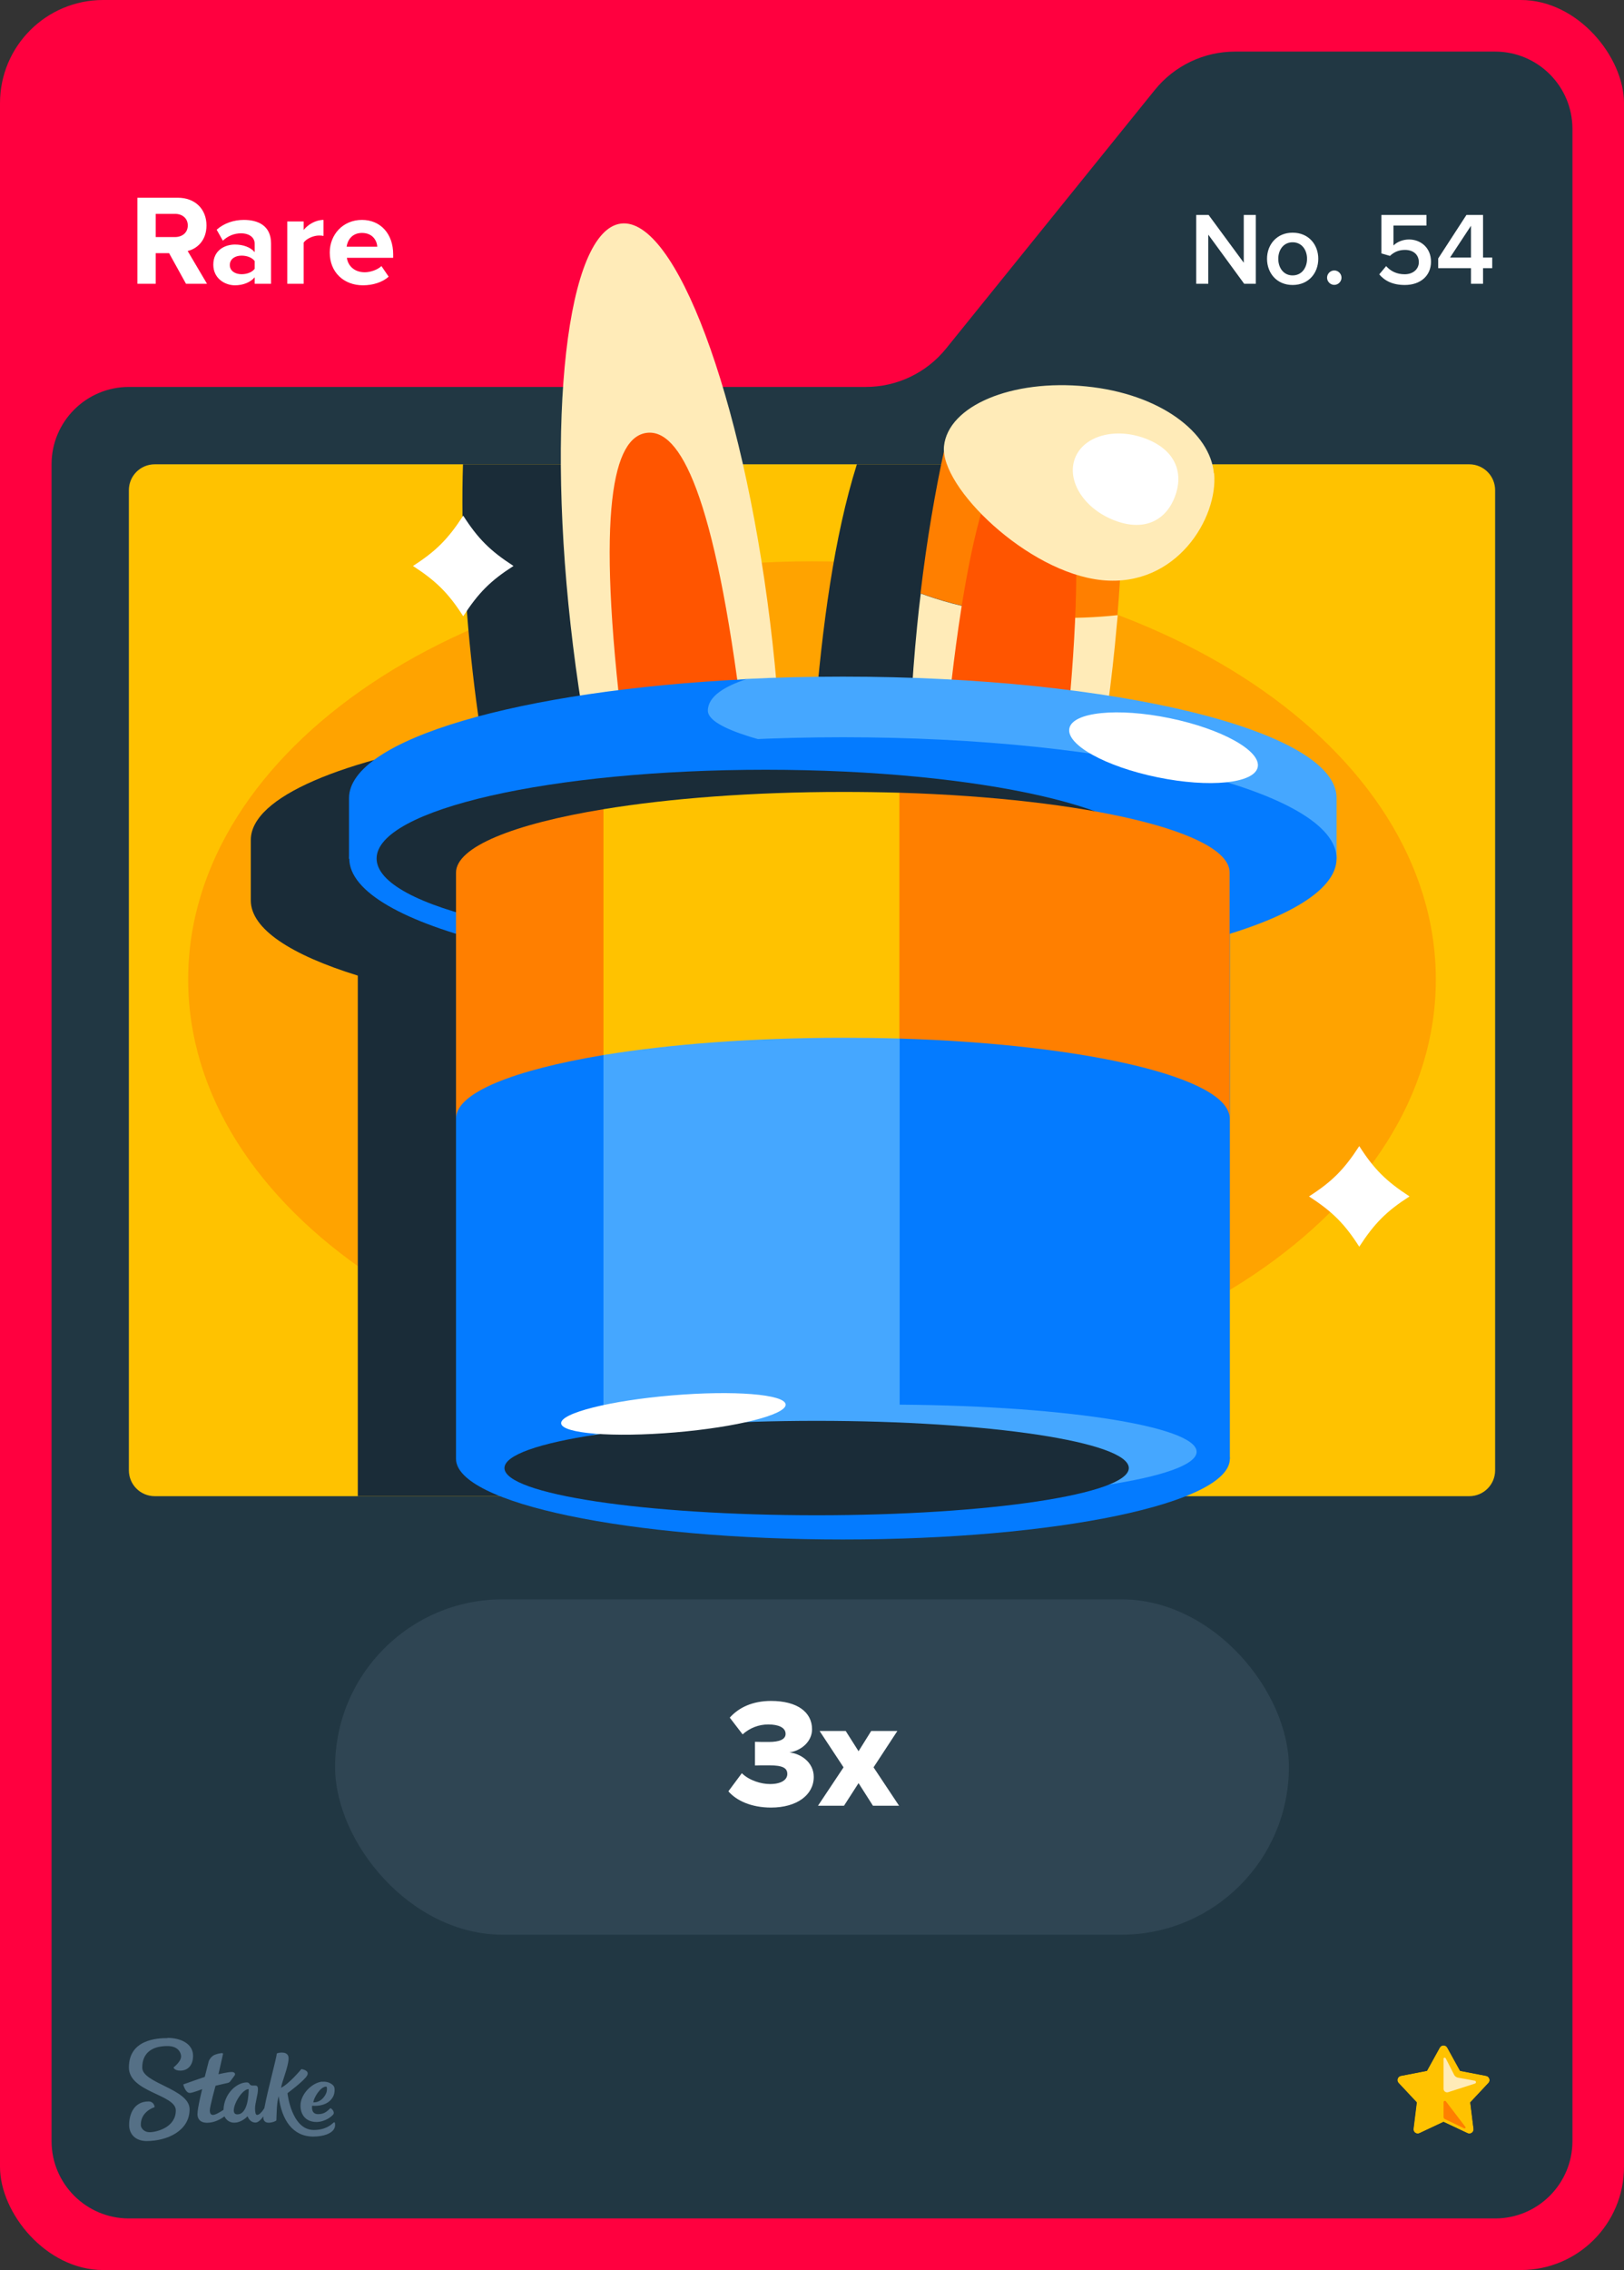 <svg width="63" height="88" viewBox="0 0 63 88" fill="none" xmlns="http://www.w3.org/2000/svg">
<rect x="0" y="0" width="63" height="88" fill="#333333" stroke="none"/>
<rect width="63" height="88" rx="4" fill="#FF003F"/>
<path d="M36.701 13.513L44.799 3.487C45.559 2.546 46.702 2 47.911 2H58C59.657 2 61 3.343 61 5V83C61 84.657 59.657 86 58 86H5C3.343 86 2 84.657 2 83V18C2 16.343 3.343 15 5 15H33.589C34.798 15 35.941 14.454 36.701 13.513Z" fill="#213743"/>
<rect x="5" y="18" width="53" height="40" rx="1" fill="#2F4553"/>
<g clip-path="url(#clip0_26835_29217)">
<path d="M57 18H6C5.448 18 5 18.448 5 19V57C5 57.552 5.448 58 6 58H57C57.552 58 58 57.552 58 57V19C58 18.448 57.552 18 57 18Z" fill="#FFC200"/>
<path d="M31.5 54.18C44.865 54.18 55.7 46.922 55.7 37.97C55.7 29.017 44.865 21.76 31.5 21.76C18.135 21.76 7.3 29.017 7.3 37.97C7.3 46.922 18.135 54.18 31.5 54.18Z" fill="#FFA300"/>
<path d="M39.22 28.6C39.3 27.96 39.38 27.3 39.45 26.63C39.49 26.23 39.52 25.84 39.56 25.46C39.6 25 39.62 24.57 39.64 24.12C42.1 23.96 43.45 21.55 43.3 19.98C43.23 19.27 42.79 18.58 42.07 18H33.24C32.36 20.8 31.9 24.23 31.6 27.91C30.71 27.88 29.81 27.86 28.89 27.86C27.97 27.86 27.14 27.88 26.29 27.91C26.23 27.19 26.15 26.47 26.06 25.73C25.71 22.9 25.2 20.27 24.61 18H17.96C17.88 20.53 18.02 23.5 18.41 26.67C18.49 27.32 18.58 27.96 18.68 28.59C13.31 29.42 9.73 30.89 9.73 32.56V34.91C9.73 36.01 11.29 37.02 13.88 37.82V58H43.9V37.82C46.49 37.02 48.05 36.01 48.05 34.91V32.56C48.05 30.9 44.52 29.44 39.21 28.61L39.22 28.6Z" fill="#1A2C38"/>
<path d="M17.97 19.99C17.38 20.9 16.91 21.37 16.02 21.94C16.93 22.53 17.4 23 17.97 23.89C18.56 22.98 19.03 22.51 19.92 21.94C19.01 21.35 18.54 20.88 17.97 19.99Z" fill="white"/>
<path d="M52.73 44.43C52.14 45.34 51.67 45.81 50.78 46.38C51.69 46.97 52.16 47.44 52.73 48.33C53.32 47.42 53.79 46.95 54.68 46.38C53.77 45.79 53.3 45.32 52.73 44.43Z" fill="white"/>
<path d="M43.35 23.84C43.5 22.03 43.57 20.3 43.56 18.7L36.66 17.3C36.28 19.03 35.95 20.96 35.71 23C37.04 23.49 39.75 24.22 43.35 23.84Z" fill="#FF7F00"/>
<path d="M35.72 23C35.67 23.41 35.62 23.83 35.58 24.25C34.7 33.05 35.7 40.36 37.82 40.58C39.94 40.8 42.37 33.83 43.25 25.02C43.29 24.62 43.32 24.23 43.36 23.85C39.76 24.23 37.05 23.5 35.72 23.01V23Z" fill="#FFEBB8"/>
<path d="M41.37 28.46C40.49 37.26 38.74 44.3 37.46 44.17C36.18 44.04 35.86 36.8 36.74 28C37.62 19.2 38.92 16.69 40.2 16.82C41.48 16.95 42.26 19.66 41.37 28.47V28.46Z" fill="#FF5500"/>
<path d="M47.1 18.35C47.26 20.07 45.64 22.78 42.75 22.49C39.86 22.2 36.46 18.87 36.62 17.3C36.78 15.73 39.25 14.69 42.14 14.98C45.03 15.27 46.95 16.78 47.09 18.35H47.1Z" fill="#FFEBB8"/>
<path d="M45.58 19.25C45.25 20.13 44.44 20.63 43.25 20.18C42.06 19.73 41.37 18.65 41.7 17.77C42.03 16.89 43.27 16.55 44.46 17.01C45.65 17.47 45.91 18.38 45.58 19.25Z" fill="white"/>
<path d="M28.012 40.467C30.122 40.206 30.955 32.877 29.872 24.096C28.79 15.315 26.201 8.407 24.091 8.667C21.98 8.928 21.147 16.257 22.23 25.038C23.313 33.819 25.902 40.727 28.012 40.467Z" fill="#FFEBB8"/>
<path d="M28.8 27.88C29.88 36.66 29.73 43.91 28.45 44.07C27.17 44.23 25.26 37.24 24.18 28.45C23.1 19.67 23.81 16.94 25.09 16.78C26.37 16.62 27.72 19.1 28.8 27.88Z" fill="#FF5500"/>
<path d="M32.7 26.23C31.42 26.23 30.16 26.26 28.95 26.32C28.95 26.32 26.2 26.58 26.2 27.76C26.2 29.21 37.75 30.05 37.75 30.05V35.46C42.66 35.13 46.79 34.33 49.28 33.28H51.85V30.93C51.85 28.33 43.27 26.23 32.7 26.23Z" fill="#45A7FF"/>
<path d="M27.46 27.55C27.46 26.99 28.13 26.6 28.95 26.33C20.17 26.76 13.54 28.66 13.54 30.94V33.29H16.11C19.42 34.69 25.61 35.64 32.7 35.64C34.45 35.64 36.15 35.58 37.76 35.47V30.06C37.76 30.06 27.46 29 27.46 27.55Z" fill="#047BFF"/>
<path d="M32.7 37.98C43.276 37.98 51.85 35.876 51.85 33.28C51.85 30.684 43.276 28.58 32.7 28.58C22.124 28.58 13.55 30.684 13.55 33.28C13.55 35.876 22.124 37.98 32.7 37.98Z" fill="#047BFF"/>
<path d="M29.7 36.72C38.034 36.72 44.79 35.18 44.79 33.28C44.79 31.38 38.034 29.84 29.7 29.84C21.366 29.84 14.61 31.38 14.61 33.28C14.61 35.18 21.366 36.72 29.7 36.72Z" fill="#1A2C38"/>
<path d="M47.71 35.14H17.69V56.55H47.71V35.14Z" fill="#047BFF"/>
<path d="M32.7 59.68C40.99 59.68 47.71 58.279 47.71 56.55C47.71 54.821 40.99 53.42 32.7 53.42C24.41 53.42 17.69 54.821 17.69 56.55C17.69 58.279 24.41 59.68 32.7 59.68Z" fill="#047BFF"/>
<path d="M34.9 35.63H23.41V56.59H34.9V35.63Z" fill="#45A7FF"/>
<path d="M34.31 58.11C40.998 58.11 46.42 57.291 46.42 56.28C46.42 55.269 40.998 54.45 34.31 54.45C27.622 54.45 22.2 55.269 22.2 56.28C22.2 57.291 27.622 58.11 34.31 58.11Z" fill="#45A7FF"/>
<path d="M31.68 58.74C38.368 58.74 43.79 57.921 43.79 56.91C43.79 55.899 38.368 55.08 31.68 55.08C24.992 55.08 19.57 55.899 19.57 56.91C19.57 57.921 24.992 58.74 31.68 58.74Z" fill="#1A2C38"/>
<path d="M26.184 55.529C28.588 55.326 30.511 54.84 30.478 54.444C30.444 54.048 28.468 53.891 26.063 54.094C23.658 54.297 21.735 54.782 21.768 55.179C21.802 55.575 23.779 55.732 26.184 55.529Z" fill="white"/>
<path d="M48.791 29.738C48.922 29.105 47.391 28.255 45.373 27.84C43.356 27.425 41.614 27.602 41.484 28.235C41.354 28.868 42.884 29.718 44.902 30.132C46.92 30.547 48.661 30.371 48.791 29.738Z" fill="white"/>
<path d="M34.89 30.73C32.86 33.81 32.78 36.98 34.89 40.26C42.14 40.48 47.7 41.78 47.7 43.35V33.82C47.7 32.25 42.13 30.95 34.89 30.73Z" fill="#FF7F00"/>
<path d="M32.7 30.7C29.19 30.7 25.96 30.95 23.41 31.37C21.77 34.59 21.75 37.77 23.41 40.9C25.97 40.48 29.19 40.23 32.7 40.23C33.45 40.23 34.18 40.24 34.89 40.26V30.73C34.17 30.71 33.44 30.7 32.7 30.7Z" fill="#FFC200"/>
<path d="M17.69 33.83V43.36C17.69 42.36 19.93 41.48 23.41 40.9V31.37C19.93 31.94 17.69 32.83 17.69 33.83Z" fill="#FF7F00"/>
</g>
<path fill-rule="evenodd" clip-rule="evenodd" d="M6.498 79C6.99 79 7.486 79.213 7.49 79.691C7.49 80.104 7.247 80.27 6.998 80.27C6.75 80.27 6.733 80.144 6.733 80.144C6.733 80.144 7.025 79.926 7.025 79.717C7.025 79.609 6.942 79.313 6.489 79.317C5.858 79.317 5.518 79.617 5.518 80.152C5.518 80.765 7.351 80.974 7.355 81.765C7.355 82.613 6.476 82.996 5.692 83C5.283 83 5.013 82.761 5.009 82.378C5.009 81.926 5.222 81.465 5.758 81.465C5.884 81.457 5.988 81.552 5.997 81.678C5.997 81.678 5.997 81.683 5.997 81.687C5.997 81.687 5.457 81.839 5.462 82.378C5.462 82.478 5.566 82.661 5.819 82.656C6.071 82.652 6.824 82.474 6.82 81.809C6.82 81.191 5.004 81.109 5 80.148C5 79.065 6.088 79.009 6.498 79.009V79ZM10.747 79.6C10.812 79.57 11.213 79.491 11.195 79.813C11.182 80.135 10.939 80.691 10.904 80.935C11.23 80.77 11.692 80.209 11.692 80.209C11.692 80.209 12.018 80.252 11.918 80.452C11.818 80.652 11.152 81.144 11.152 81.144C11.152 81.144 11.304 82.57 12.171 82.57C12.645 82.57 12.85 82.361 12.937 82.287C12.959 82.27 12.976 82.265 12.985 82.278C13.02 82.387 12.994 82.504 12.915 82.591C12.819 82.696 12.597 82.822 12.153 82.826C11.365 82.826 10.925 82.196 10.812 81.261C10.725 81.535 10.734 81.983 10.721 82.2C10.695 82.243 10.251 82.417 10.216 82.117C10.216 82.091 10.216 82.07 10.216 82.043C10.133 82.161 10.02 82.283 9.911 82.283C9.72 82.283 9.637 82.122 9.602 82.039C9.576 82.07 9.363 82.287 9.088 82.287C8.923 82.291 8.775 82.196 8.709 82.043C8.57 82.144 8.322 82.291 8.039 82.291C7.734 82.291 7.66 82.109 7.66 81.957C7.66 81.713 7.843 80.987 7.843 80.987C7.843 80.987 7.486 81.13 7.364 81.135C7.194 81.135 7.112 80.822 7.112 80.813C7.112 80.809 7.112 80.8 7.12 80.8C7.22 80.761 7.943 80.513 7.943 80.513C7.943 80.513 8.078 79.983 8.096 79.913C8.113 79.844 8.213 79.7 8.331 79.656C8.418 79.622 8.509 79.6 8.601 79.591C8.631 79.591 8.653 79.6 8.653 79.617C8.653 79.635 8.474 80.409 8.474 80.409C8.474 80.409 8.849 80.322 8.988 80.322C9.097 80.322 9.154 80.387 9.093 80.47C9.032 80.552 8.962 80.648 8.927 80.691C8.888 80.735 8.862 80.743 8.77 80.761C8.644 80.787 8.361 80.856 8.361 80.856C8.361 80.856 8.135 81.678 8.139 81.817C8.139 81.896 8.165 81.987 8.261 81.987C8.357 81.987 8.54 81.874 8.67 81.791C8.692 81.152 9.188 80.726 9.576 80.726C9.702 80.726 9.654 80.848 9.798 80.848H9.889C9.946 80.848 10.007 80.852 10.007 80.996C10.007 81.196 9.894 81.526 9.894 81.735C9.894 81.883 9.915 81.987 9.972 81.987C10.068 81.987 10.177 81.848 10.255 81.726C10.381 81.03 10.734 79.761 10.734 79.617L10.747 79.6ZM12.502 80.7C12.767 80.678 12.933 80.822 12.963 80.9C12.994 80.978 12.989 81.161 12.915 81.291C12.684 81.704 12.11 81.63 12.11 81.63C12.11 81.63 12.044 81.957 12.341 81.957C12.593 81.957 12.706 81.83 12.815 81.726C12.859 81.726 12.994 81.865 12.933 81.961C12.885 82.035 12.619 82.257 12.28 82.261C11.74 82.261 11.605 81.8 11.674 81.47C11.766 81.061 12.175 80.722 12.502 80.696V80.7ZM9.646 80.987C9.323 80.987 8.827 81.97 9.206 81.965C9.619 81.965 9.646 81.183 9.646 81.004V80.987ZM12.641 80.891C12.423 80.9 12.175 81.317 12.153 81.5C12.48 81.513 12.654 81.196 12.676 81.07C12.689 80.974 12.693 80.887 12.641 80.887V80.891Z" fill="#557086"/>
<path d="M56.144 79.378L56.641 80.278L57.652 80.473C57.779 80.499 57.83 80.656 57.741 80.749L57.036 81.501L57.163 82.524C57.181 82.656 57.045 82.749 56.93 82.694L56 82.257L55.07 82.694C54.951 82.749 54.82 82.652 54.837 82.524L54.964 81.501L54.259 80.749C54.17 80.656 54.221 80.499 54.348 80.473L55.359 80.278L55.856 79.378C55.919 79.263 56.085 79.263 56.144 79.378Z" fill="#FFC200"/>
<path d="M56 79.293C56.055 79.293 56.115 79.323 56.144 79.378L56.641 80.278L57.652 80.473C57.779 80.499 57.83 80.656 57.741 80.749L57.036 81.501L57.163 82.524C57.176 82.626 57.096 82.711 56.998 82.711C56.977 82.711 56.951 82.707 56.926 82.694L55.996 82.257L55.066 82.694C55.04 82.707 55.019 82.711 54.994 82.711C54.9 82.711 54.815 82.626 54.828 82.524L54.955 81.501L54.251 80.749C54.161 80.656 54.212 80.499 54.34 80.473L55.35 80.278L55.847 79.378C55.877 79.323 55.936 79.293 55.992 79.293M56 79.081C55.864 79.081 55.737 79.157 55.669 79.276L55.219 80.091L54.306 80.265C54.17 80.291 54.059 80.388 54.017 80.52C53.974 80.652 54.008 80.796 54.102 80.894L54.739 81.573L54.624 82.495C54.611 82.601 54.645 82.711 54.713 82.792C54.786 82.873 54.888 82.919 54.998 82.919C55.053 82.919 55.108 82.906 55.159 82.881L56 82.486L56.841 82.881C56.892 82.906 56.947 82.919 57.002 82.919C57.112 82.919 57.214 82.873 57.287 82.792C57.359 82.711 57.393 82.601 57.376 82.495L57.261 81.573L57.898 80.894C57.992 80.792 58.026 80.647 57.983 80.52C57.941 80.388 57.83 80.291 57.694 80.265L56.781 80.091L56.331 79.276C56.263 79.157 56.136 79.081 56 79.081Z" fill="#213743"/>
<path d="M56 79.815V80.974C56 81.068 56.089 81.132 56.178 81.106L57.219 80.771C57.274 80.754 57.27 80.673 57.21 80.66L56.556 80.541C56.497 80.529 56.442 80.49 56.412 80.435L56.085 79.794C56.064 79.751 55.996 79.764 55.996 79.815H56Z" fill="#FFEBB8"/>
<path d="M56 81.492V82.07C56 82.104 56.017 82.129 56.047 82.146L56.798 82.507C56.837 82.524 56.87 82.482 56.845 82.448L56.093 81.463C56.064 81.424 56 81.446 56 81.492Z" fill="#FF7F00"/>
<rect x="13" y="62" width="37" height="13" rx="6.5" fill="#2F4553"/>
<path d="M29.912 70.072C29.144 70.072 28.568 69.802 28.256 69.442L28.778 68.74C29.066 69.022 29.522 69.16 29.87 69.16C30.314 69.16 30.542 68.992 30.542 68.77C30.542 68.542 30.374 68.434 29.828 68.434C29.654 68.434 29.348 68.434 29.288 68.44V67.522C29.366 67.528 29.678 67.528 29.828 67.528C30.242 67.528 30.476 67.426 30.476 67.216C30.476 66.964 30.188 66.85 29.804 66.85C29.438 66.85 29.09 66.982 28.808 67.234L28.31 66.586C28.646 66.208 29.174 65.938 29.912 65.938C30.932 65.938 31.502 66.376 31.502 67.036C31.502 67.504 31.1 67.858 30.626 67.936C31.052 67.978 31.568 68.308 31.568 68.884C31.568 69.586 30.908 70.072 29.912 70.072ZM34.877 70H33.864L33.306 69.124L32.742 70H31.733L32.724 68.512L31.794 67.102H32.807L33.306 67.888L33.797 67.102H34.812L33.888 68.512L34.877 70Z" fill="white"/>
<path d="M8.03 11H7.215L6.56 9.815H6.04V11H5.33V7.665H6.89C7.585 7.665 8.01 8.12 8.01 8.74C8.01 9.33 7.64 9.645 7.28 9.73L8.03 11ZM6.785 9.19C7.07 9.19 7.285 9.02 7.285 8.74C7.285 8.46 7.07 8.29 6.785 8.29H6.04V9.19H6.785ZM10.515 11H9.88V10.75C9.715 10.945 9.43 11.06 9.115 11.06C8.73 11.06 8.275 10.8 8.275 10.26C8.275 9.695 8.73 9.48 9.115 9.48C9.435 9.48 9.72 9.585 9.88 9.775V9.45C9.88 9.205 9.67 9.045 9.35 9.045C9.09 9.045 8.85 9.14 8.645 9.33L8.405 8.905C8.7 8.645 9.08 8.525 9.46 8.525C10.01 8.525 10.515 8.745 10.515 9.44V11ZM9.37 10.63C9.575 10.63 9.775 10.56 9.88 10.42V10.12C9.775 9.98 9.575 9.91 9.37 9.91C9.12 9.91 8.915 10.04 8.915 10.275C8.915 10.5 9.12 10.63 9.37 10.63ZM11.78 11H11.145V8.585H11.78V8.915C11.95 8.7 12.25 8.525 12.55 8.525V9.145C12.505 9.135 12.445 9.13 12.375 9.13C12.165 9.13 11.885 9.25 11.78 9.405V11ZM14.082 11.06C13.347 11.06 12.792 10.565 12.792 9.79C12.792 9.09 13.307 8.525 14.042 8.525C14.762 8.525 15.252 9.065 15.252 9.855V9.995H13.457C13.497 10.3 13.742 10.555 14.152 10.555C14.357 10.555 14.642 10.465 14.797 10.315L15.077 10.725C14.837 10.945 14.457 11.06 14.082 11.06ZM14.637 9.565C14.622 9.335 14.462 9.03 14.042 9.03C13.647 9.03 13.477 9.325 13.447 9.565H14.637Z" fill="white"/>
<path d="M48.717 11H48.265L46.873 9.096V11H46.405V8.332H46.885L48.249 10.184V8.332H48.717V11ZM50.144 11.048C49.532 11.048 49.152 10.588 49.152 10.032C49.152 9.48 49.532 9.02 50.144 9.02C50.764 9.02 51.14 9.48 51.14 10.032C51.14 10.588 50.764 11.048 50.144 11.048ZM50.144 10.676C50.504 10.676 50.704 10.376 50.704 10.032C50.704 9.692 50.504 9.392 50.144 9.392C49.788 9.392 49.588 9.692 49.588 10.032C49.588 10.376 49.788 10.676 50.144 10.676ZM51.761 11.044C51.609 11.044 51.481 10.916 51.481 10.764C51.481 10.612 51.609 10.484 51.761 10.484C51.913 10.484 52.041 10.612 52.041 10.764C52.041 10.916 51.913 11.044 51.761 11.044ZM54.497 11.048C54.037 11.048 53.721 10.892 53.505 10.636L53.773 10.316C53.953 10.52 54.193 10.632 54.493 10.632C54.829 10.632 55.041 10.424 55.041 10.164C55.041 9.876 54.833 9.688 54.505 9.688C54.277 9.688 54.089 9.76 53.921 9.92L53.589 9.824V8.332H55.337V8.744H54.057V9.516C54.185 9.388 54.405 9.284 54.661 9.284C55.109 9.284 55.513 9.6 55.513 10.144C55.513 10.7 55.093 11.048 54.497 11.048ZM57.532 11H57.064V10.396H55.792V10.02L56.888 8.332H57.532V9.984H57.888V10.396H57.532V11ZM57.064 9.984V8.752L56.252 9.984H57.064Z" fill="white"/>
<defs>
<clipPath id="clip0_26835_29217">
<rect width="63" height="88" fill="white"/>
</clipPath>
</defs>
</svg>
